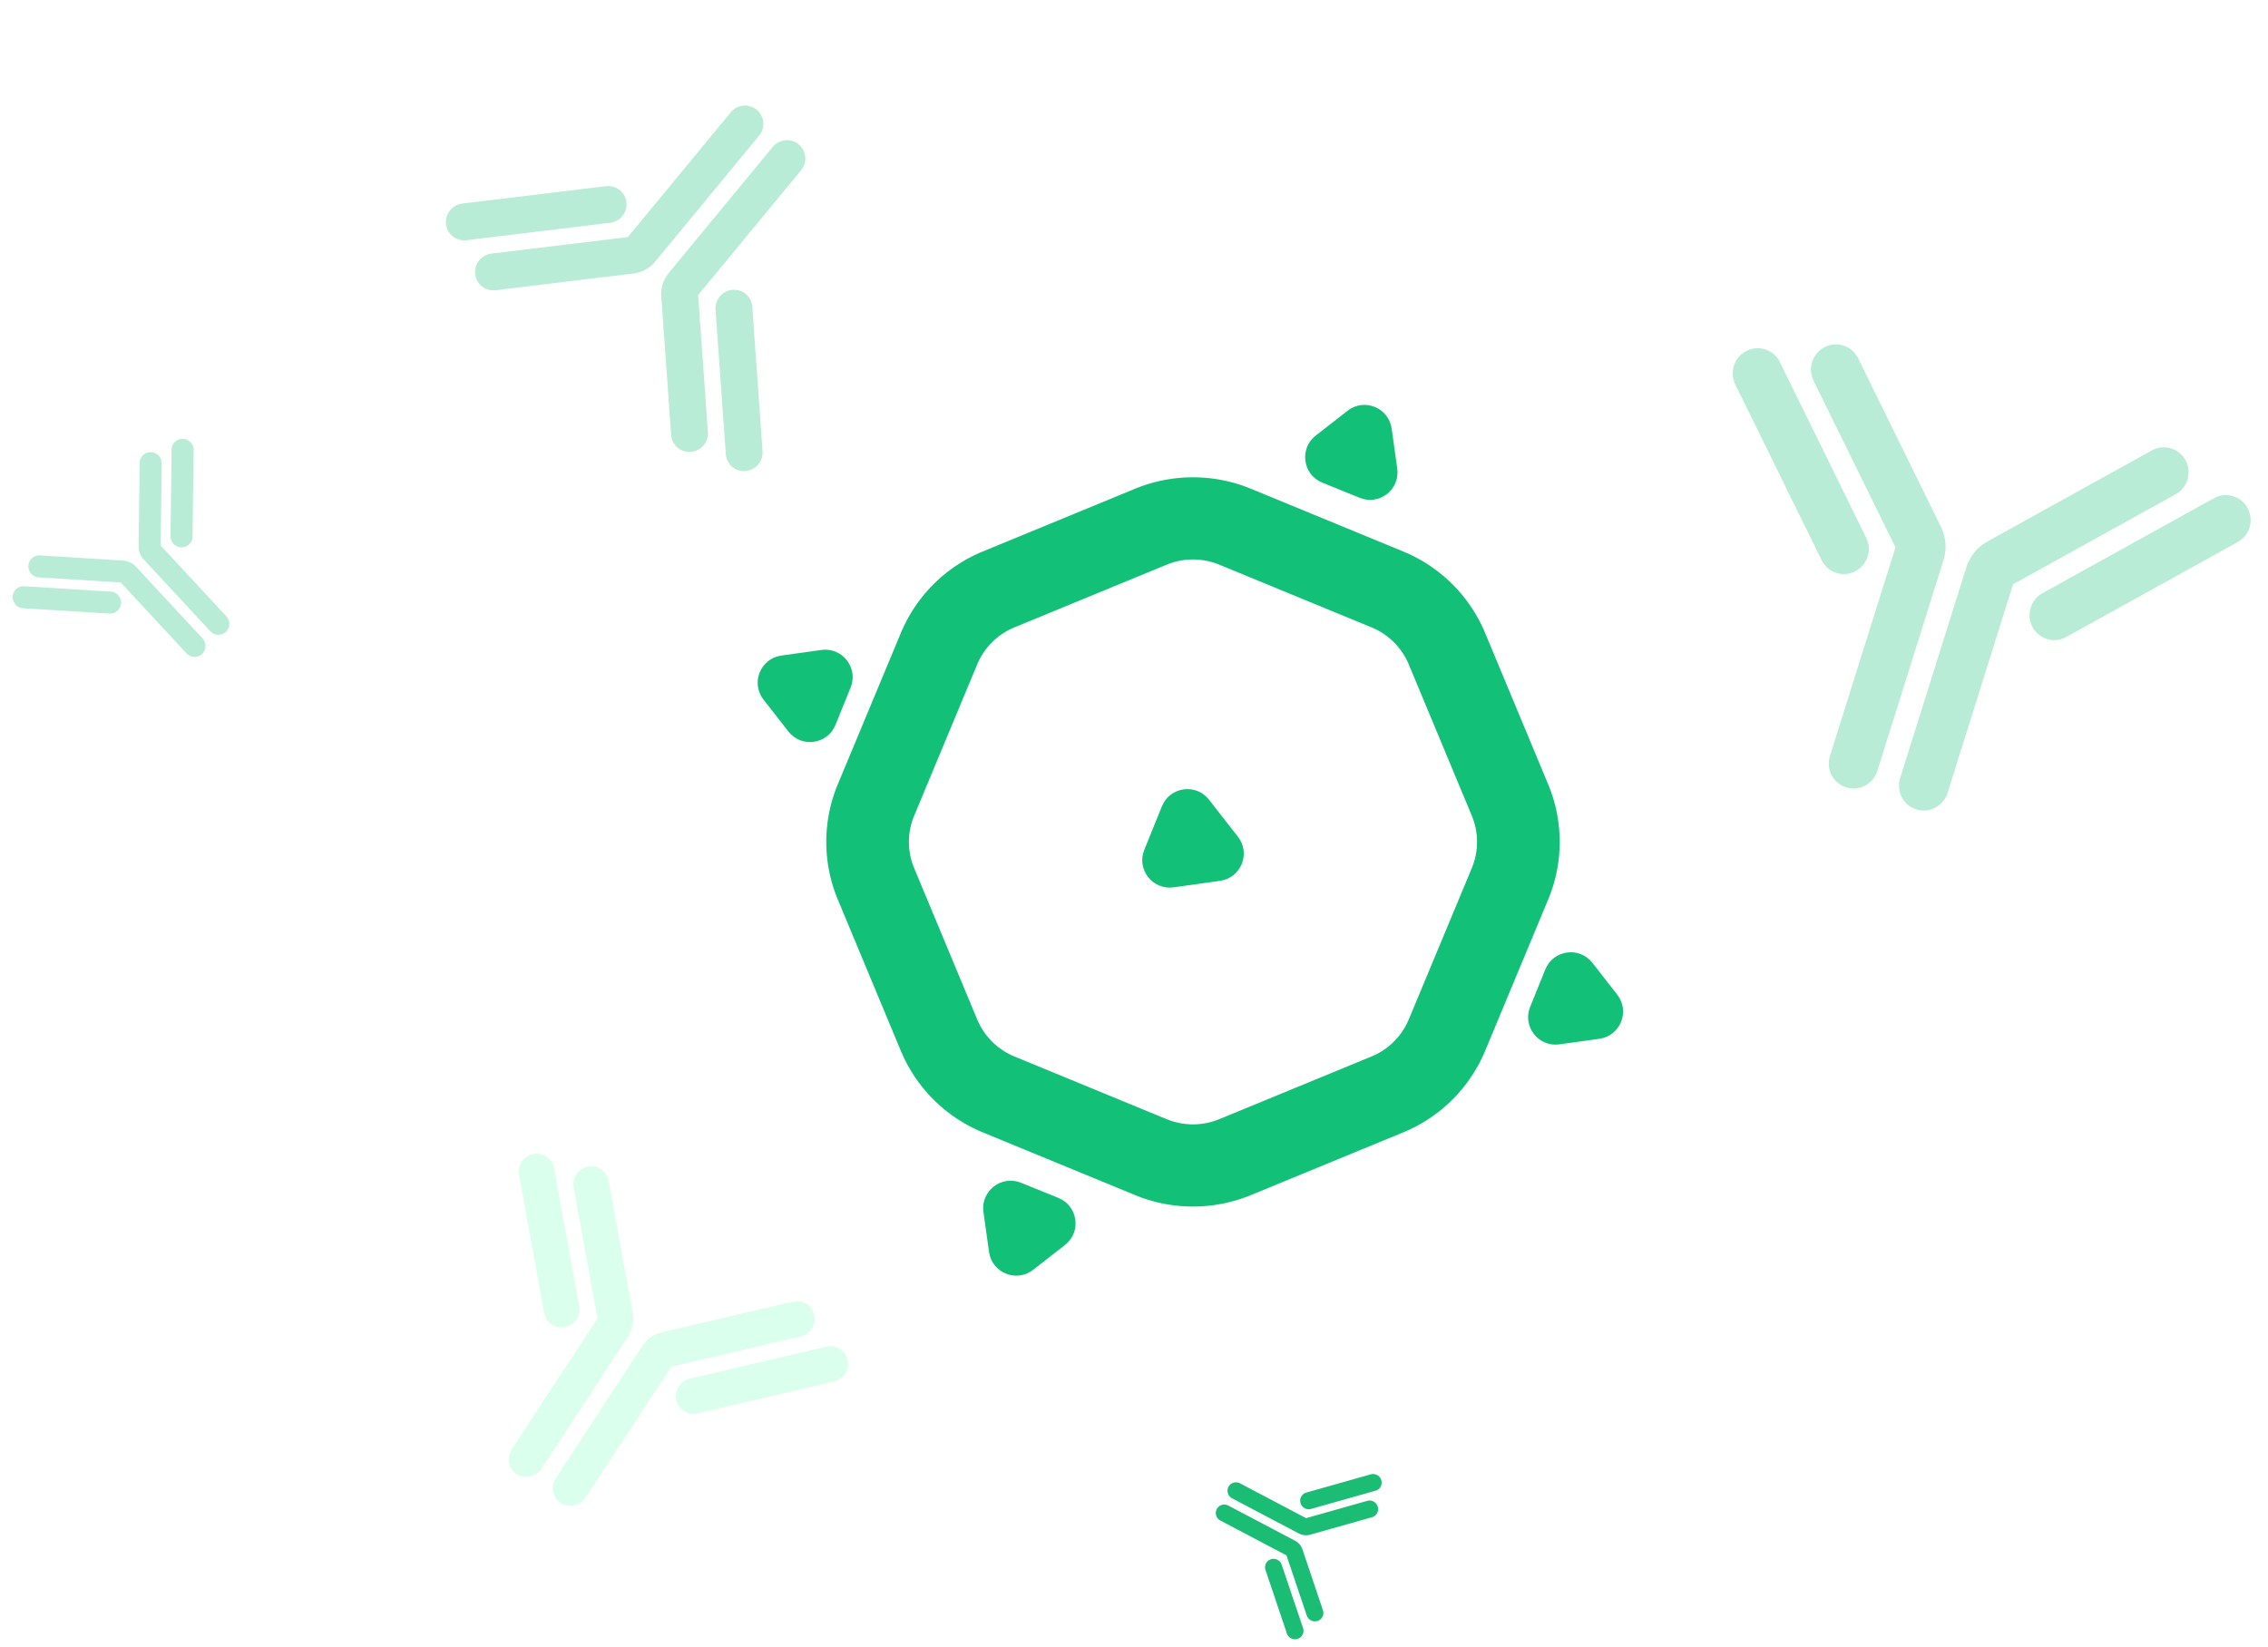 <svg width="373" height="271" viewBox="0 0 373 271" fill="none" xmlns="http://www.w3.org/2000/svg"><path fill-rule="evenodd" clip-rule="evenodd" d="M225.561 103.207l-25.026-10.31a11.38 11.38 0 00-8.668 0l-25.026 10.31a11.292 11.292 0 00-6.129 6.096l-10.366 24.89a11.205 11.205 0 000 8.622l10.366 24.89a11.297 11.297 0 006.129 6.097l25.026 10.309a11.375 11.375 0 008.668 0l25.026-10.309a11.297 11.297 0 006.129-6.097l10.366-24.89a11.205 11.205 0 000-8.622l-10.366-24.89a11.292 11.292 0 00-6.129-6.096zm-19.824-22.799a25.043 25.043 0 00-19.071 0l-25.026 10.31a24.852 24.852 0 00-13.485 13.412l-10.366 24.89a24.659 24.659 0 000 18.968l10.366 24.89a24.848 24.848 0 0013.485 13.412l25.026 10.31a25.036 25.036 0 0019.071 0l25.025-10.31a24.848 24.848 0 0013.485-13.412l10.366-24.89a24.659 24.659 0 000-18.968l-10.366-24.89a24.852 24.852 0 00-13.485-13.412l-25.025-10.31z" fill="#13C077"/><path d="M228.877 70.506c-.48-3.443-4.508-5.074-7.249-2.936l-5.241 4.088c-2.741 2.138-2.14 6.442 1.082 7.746l6.161 2.496c3.222 1.304 6.648-1.368 6.167-4.81l-.92-6.584zm-66.218 135.459c.481 3.443 4.508 5.074 7.249 2.936l5.241-4.088c2.741-2.138 2.14-6.442-1.082-7.746l-6.161-2.496c-3.222-1.304-6.648 1.368-6.167 4.811l.92 6.583zm100.384-35.078c3.443-.481 5.074-4.509 2.936-7.249l-4.088-5.242c-2.138-2.741-6.441-2.14-7.746 1.082l-2.495 6.162c-1.305 3.221 1.367 6.648 4.81 6.167l6.583-.92zm-62.383-25.983c3.442-.481 5.073-4.509 2.935-7.249l-4.756-6.098c-2.138-2.741-6.441-2.14-7.746 1.082l-2.902 7.168c-1.305 3.222 1.367 6.648 4.81 6.167l7.659-1.07zm-72.154-37.06c-3.443.481-5.074 4.508-2.936 7.249l4.088 5.242c2.138 2.741 6.441 2.139 7.746-1.082l2.495-6.162c1.305-3.222-1.367-6.648-4.81-6.167l-6.583.92z" fill="#13C077"/><path d="M24.805 74.383c1 .021 1.801.85 1.789 1.851l-.172 13.504 10.808 11.649a1.812 1.812 0 01-.085 2.561c-.73.678-1.877.63-2.56-.107L23.677 92.084a3.291 3.291 0 01-.88-2.278l.174-13.65c.013-1 .834-1.794 1.834-1.773zm5.253-2.19c1 .021 1.8.85 1.788 1.85l-.18 14.233a1.793 1.793 0 01-1.835 1.774c-1-.022-1.801-.85-1.788-1.851l.18-14.233c.013-1 .835-1.795 1.835-1.773zM4.667 93.064a1.831 1.831 0 001.712 1.922l13.478.84 10.808 11.649c.684.737 1.83.785 2.56.107s.769-1.824.085-2.561L22.403 93.264a3.29 3.29 0 00-2.207-1.048l-13.624-.849a1.793 1.793 0 00-1.905 1.697zm-2.578 5.074a1.83 1.83 0 001.712 1.921l14.206.885a1.792 1.792 0 001.906-1.696 1.83 1.83 0 00-1.712-1.922l-14.206-.885a1.793 1.793 0 00-1.906 1.697zm357.353-22.422a4.145 4.145 0 01-1.632 5.592l-26.739 14.816-10.774 34.322c-.681 2.17-2.978 3.383-5.13 2.707-2.152-.675-3.344-2.983-2.663-5.154l10.873-34.637a7.446 7.446 0 013.492-4.286L353.897 74.1a4.06 4.06 0 015.545 1.616zm10.2 7.867a4.145 4.145 0 01-1.632 5.593l-28.182 15.616a4.058 4.058 0 01-5.545-1.615 4.145 4.145 0 011.632-5.593l28.182-15.617a4.059 4.059 0 015.545 1.616zm-69.527-26.491a4.145 4.145 0 00-1.857 5.522l13.475 27.44-10.773 34.321c-.682 2.17.511 4.478 2.663 5.153 2.152.676 4.448-.536 5.13-2.707l10.872-34.638a7.443 7.443 0 00-.416-5.513l-13.62-27.735a4.06 4.06 0 00-5.474-1.843zm-12.867.627a4.144 4.144 0 00-1.857 5.522l14.202 28.92a4.06 4.06 0 005.474 1.844 4.144 4.144 0 001.857-5.522l-14.202-28.921a4.06 4.06 0 00-5.474-1.843z" opacity=".3" fill-rule="evenodd" clip-rule="evenodd" fill="#13C077"/><path fill-rule="evenodd" clip-rule="evenodd" d="M226.594 247.871a1.416 1.416 0 00-1.741-.963l-10.048 2.841-10.869-5.729a1.4 1.4 0 00-1.895.578 1.401 1.401 0 00.594 1.89l10.97 5.782a2.543 2.543 0 001.877.199l10.156-2.872a1.386 1.386 0 00.956-1.726zm.58-4.361a1.416 1.416 0 00-1.741-.964l-10.59 2.995a1.386 1.386 0 00-.956 1.726 1.417 1.417 0 001.741.963l10.59-2.995a1.386 1.386 0 00.956-1.725zm-10.483 23.15a1.415 1.415 0 01-1.779-.892l-3.335-9.894-10.869-5.729a1.401 1.401 0 01-.595-1.89 1.401 1.401 0 011.896-.578l10.969 5.782a2.543 2.543 0 011.226 1.436l3.37 10.002a1.385 1.385 0 01-.883 1.763zm-3.271 2.944a1.416 1.416 0 01-1.779-.892l-3.514-10.429a1.386 1.386 0 01.883-1.764 1.416 1.416 0 011.779.893l3.515 10.428a1.387 1.387 0 01-.884 1.764z" fill="#1BBC74"/><path d="M133.914 216.322a2.967 2.967 0 01-2.215 3.533l-21.304 4.986-14.114 21.534c-.893 1.361-2.711 1.748-4.062.863-1.35-.885-1.72-2.707-.828-4.068l14.245-21.732a5.33 5.33 0 013.241-2.27l21.534-5.041a2.905 2.905 0 013.503 2.195zm5.49 7.408a2.966 2.966 0 01-2.215 3.533l-22.454 5.256a2.907 2.907 0 01-3.504-2.195 2.968 2.968 0 012.215-3.533l22.454-5.255a2.905 2.905 0 013.504 2.194zm-42.71-31.807a2.967 2.967 0 00-2.356 3.441l3.926 21.524-14.115 21.533c-.892 1.362-.522 3.184.829 4.069 1.35.885 3.168.498 4.06-.864l14.245-21.731a5.327 5.327 0 00.789-3.878l-3.968-21.757a2.907 2.907 0 00-3.41-2.337zm-8.983-2.078a2.967 2.967 0 00-2.356 3.44l4.138 22.687a2.905 2.905 0 003.41 2.337 2.967 2.967 0 002.356-3.44l-4.138-22.687a2.905 2.905 0 00-3.41-2.337z" opacity=".2" fill-rule="evenodd" clip-rule="evenodd" fill="#46FFA9"/><path d="M78.151 45.096a3.064 3.064 0 012.673-3.378L103.26 39l16.92-20.517c1.07-1.298 2.981-1.49 4.267-.429 1.286 1.061 1.462 2.973.392 4.27l-17.077 20.707a5.505 5.505 0 01-3.583 1.965l-22.678 2.747a3 3 0 01-3.35-2.648zm-4.8-8.226a3.064 3.064 0 012.672-3.377l23.647-2.864a3.001 3.001 0 013.35 2.648 3.065 3.065 0 01-2.673 3.378L76.7 39.519a3 3 0 01-3.35-2.649zm40.265 37.474a3.064 3.064 0 002.807-3.266l-1.603-22.543 16.92-20.517c1.07-1.298.895-3.21-.392-4.27-1.286-1.062-3.197-.87-4.267.428l-17.076 20.706a5.51 5.51 0 00-1.247 3.892l1.621 22.786a3 3 0 003.237 2.784zm8.989 3.147a3.064 3.064 0 002.807-3.266l-1.69-23.76a3 3 0 00-3.238-2.784 3.064 3.064 0 00-2.807 3.266l1.691 23.76a3 3 0 003.237 2.784z" opacity=".3" fill-rule="evenodd" clip-rule="evenodd" fill="#13C077"/></svg>